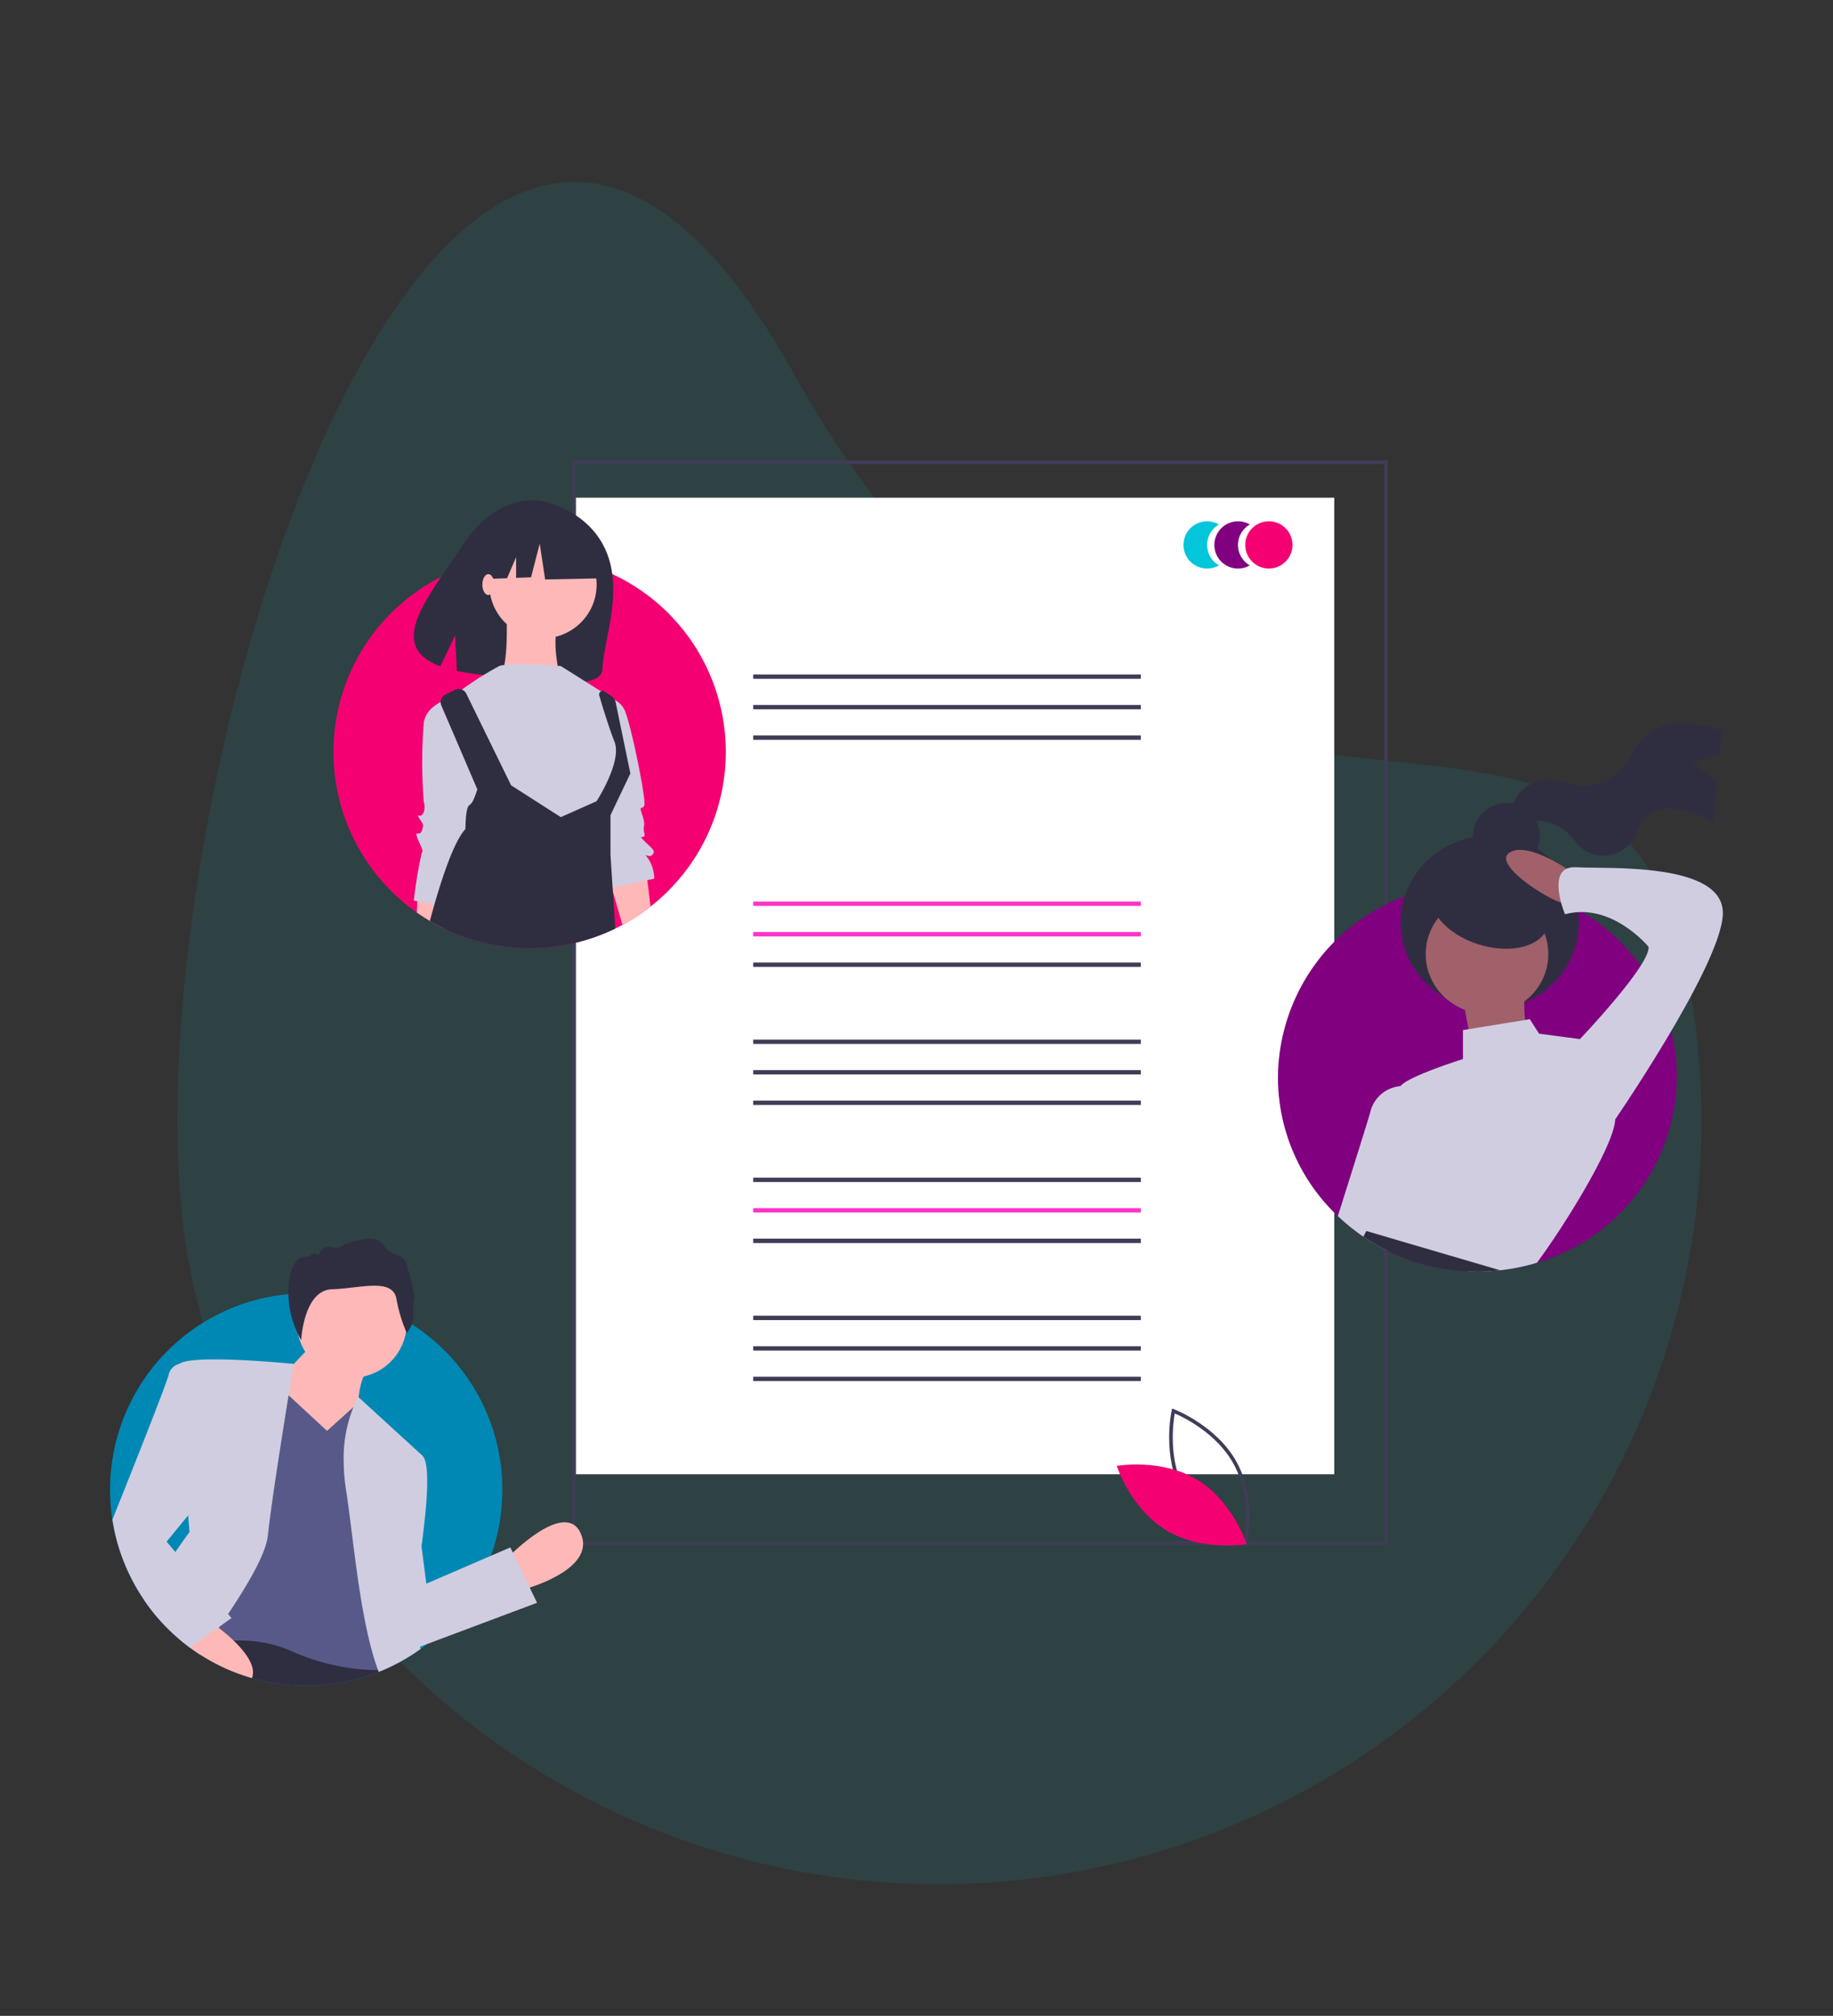<svg xmlns="http://www.w3.org/2000/svg" width="232.365" height="255.488" viewBox="0 0 232.365 255.488">
  <rect x="0" y="0" width="232.365" height="255.488" fill="#333333" stroke="none"/>
  <g id="Group_625" data-name="Group 625" transform="translate(-71.817 -150.512)">
    <path id="Path_2128" data-name="Path 2128" d="M96.716,29.239c28.592,87.2,96.716,43.3,96.716,96.716A96.716,96.716,0,1,1,0,125.955C0,72.54,68.124-57.957,96.716,29.239Z" transform="translate(71.817 187.421) rotate(-11)" fill="#03c6db" opacity="0.1"/>
    <g id="Group_513" data-name="Group 513" transform="translate(85.773 208.869)">
      <path id="Path_2134" data-name="Path 2134" d="M0,0H96.241V123.77H0Z" transform="translate(58.942 4.72)" fill="#fff"/>
      <rect id="Rectangle_393" data-name="Rectangle 393" width="49.134" height="0.552" transform="translate(81.527 27.125)" fill="#3f3d56"/>
      <rect id="Rectangle_394" data-name="Rectangle 394" width="49.134" height="0.552" transform="translate(81.527 30.989)" fill="#3f3d56"/>
      <rect id="Rectangle_395" data-name="Rectangle 395" width="49.134" height="0.552" transform="translate(81.527 34.854)" fill="#3f3d56"/>
      <rect id="Rectangle_396" data-name="Rectangle 396" width="49.134" height="0.552" transform="translate(81.527 55.905)" fill="#f3c"/>
      <rect id="Rectangle_397" data-name="Rectangle 397" width="49.134" height="0.552" transform="translate(81.527 59.769)" fill="#f3c"/>
      <rect id="Rectangle_398" data-name="Rectangle 398" width="49.134" height="0.552" transform="translate(81.527 63.634)" fill="#3f3d56"/>
      <rect id="Rectangle_399" data-name="Rectangle 399" width="49.134" height="0.552" transform="translate(81.527 73.403)" fill="#3f3d56"/>
      <rect id="Rectangle_400" data-name="Rectangle 400" width="49.134" height="0.552" transform="translate(81.527 77.268)" fill="#3f3d56"/>
      <rect id="Rectangle_401" data-name="Rectangle 401" width="49.134" height="0.552" transform="translate(81.527 81.132)" fill="#3f3d56"/>
      <rect id="Rectangle_402" data-name="Rectangle 402" width="49.134" height="0.552" transform="translate(81.527 90.902)" fill="#3f3d56"/>
      <rect id="Rectangle_403" data-name="Rectangle 403" width="49.134" height="0.552" transform="translate(81.527 94.766)" fill="#f3c"/>
      <rect id="Rectangle_404" data-name="Rectangle 404" width="49.134" height="0.552" transform="translate(81.527 98.631)" fill="#3f3d56"/>
      <rect id="Rectangle_405" data-name="Rectangle 405" width="49.134" height="0.552" transform="translate(81.527 108.4)" fill="#3f3d56"/>
      <rect id="Rectangle_406" data-name="Rectangle 406" width="49.134" height="0.552" transform="translate(81.527 112.264)" fill="#3f3d56"/>
      <rect id="Rectangle_407" data-name="Rectangle 407" width="49.134" height="0.552" transform="translate(81.527 116.129)" fill="#3f3d56"/>
      <path id="Path_2093" data-name="Path 2093" d="M513.879,250.2H410.5V112.75H513.879Zm-102.918-.46H513.418V113.21H410.96Z" transform="translate(-351.903 -112.75)" fill="#3f3d56"/>
      <path id="Path_2094" data-name="Path 2094" d="M749.976,149.244a2.989,2.989,0,0,1,1.5-2.589,2.993,2.993,0,1,0,0,5.179A2.989,2.989,0,0,1,749.976,149.244Z" transform="translate(-610.91 -138.537)" fill="#03c6db"/>
      <path id="Path_2095" data-name="Path 2095" d="M766.976,149.244a2.989,2.989,0,0,1,1.5-2.589,2.993,2.993,0,1,0,0,5.179A2.989,2.989,0,0,1,766.976,149.244Z" transform="translate(-623.996 -138.537)" fill="purple"/>
      <ellipse id="Ellipse_223" data-name="Ellipse 223" cx="2.993" cy="2.993" rx="2.993" ry="2.993" transform="translate(143.901 7.713)" fill="#f50072"/>
      <path id="Path_2096" data-name="Path 2096" d="M748.935,652.155l-.247-.093c-.054-.02-5.459-2.091-7.99-6.786s-1.292-10.348-1.279-10.4l.058-.257.247.093c.054.021,5.459,2.091,7.99,6.786s1.292,10.348,1.279,10.4Zm-7.832-7.1c2.14,3.97,6.411,6,7.493,6.469.206-1.16.851-5.85-1.288-9.815s-6.411-6-7.493-6.469c-.206,1.16-.851,5.85,1.288,9.815Z" transform="translate(-604.849 -514.459)" fill="#3f3d56"/>
      <path id="Path_2097" data-name="Path 2097" d="M720.415,667.364c4.55,2.737,6.3,8.174,6.3,8.174s-5.624,1-10.174-1.738-6.3-8.174-6.3-8.174S715.865,664.626,720.415,667.364Z" transform="translate(-582.631 -538.193)" fill="#f50072"/>
      <path id="Path_2098" data-name="Path 2098" d="M328.732,190.116a24.88,24.88,0,0,1-13.1,21.91c-.3.164-.6.318-.91.465a24.9,24.9,0,0,1-21.795-.039q-.877-.428-1.713-.926c-.566-.332-1.117-.688-1.651-1.066a24.87,24.87,0,0,1,3.078-42.537,24.451,24.451,0,0,1,4.743-1.819q1.084-.294,2.206-.488a24.893,24.893,0,0,1,4.273-.366c.295,0,.587,0,.88.018q.321.007.642.028a24.73,24.73,0,0,1,6.569,1.3c.182.062.364.127.543.193q.939.345,1.837.769A24.861,24.861,0,0,1,328.732,190.116Z" transform="translate(-250.68 -153.162)" fill="#f50072"/>
      <path id="Path_2099" data-name="Path 2099" d="M347.618,141.161c-2.262-5.338-8.021-6.346-8.021-6.346s-5.545-1.479-10.176,5.566c-4.316,6.567-9.882,12.719-2.823,15.34l1.865-3.916.224,4.507a28.73,28.73,0,0,0,3.108.472c7.83.8,15.21,2.118,15.347-.712C347.323,152.309,349.8,146.3,347.618,141.161Z" transform="translate(-284.727 -129.635)" fill="#2f2e41"/>
      <path id="Path_2100" data-name="Path 2100" d="M328.788,349.228l-.184,1.478-.35,2.781q-.877-.428-1.713-.926c-.566-.332-1.117-.688-1.651-1.066l.055-1.434.062-1.591,2.556.513Z" transform="translate(-286.004 -294.197)" fill="#ffb8b8"/>
      <path id="Path_2101" data-name="Path 2101" d="M435.761,343.163a24.891,24.891,0,0,1-3.56,2.325l-1.206-4.179-.159-.55-.4-1.375.426-.067,4.361-.688.14,1.186Z" transform="translate(-367.252 -286.623)" fill="#ffb8b8"/>
      <ellipse id="Ellipse_224" data-name="Ellipse 224" cx="6.802" cy="6.802" rx="6.802" ry="6.802" transform="translate(48.073 8.93)" fill="#ffb8b8"/>
      <path id="Path_2102" data-name="Path 2102" d="M370.169,192.564s.5,8.565-1.008,9.069,7.809,0,7.809,0-1.26-5.29,0-6.8S370.169,192.564,370.169,192.564Z" transform="translate(-319.955 -174.187)" fill="#ffb8b8"/>
      <path id="Path_2103" data-name="Path 2103" d="M362.07,225.185s-6.55-.5-7.809,0a42.009,42.009,0,0,0-4.786,3.023l1.763,15.87L365.6,247.1l2.267-3.275,2.267-4.786-1.008-6.046-.252-3.527Z" transform="translate(-304.929 -199.126)" fill="#d0cde1"/>
      <path id="Path_2104" data-name="Path 2104" d="M328,243.44s-3.275.756-3.527,3.275a63.1,63.1,0,0,0,0,9.824c.252,1.008,0,1.511-.252,1.763s-.756-.252-.252.5.5.756.252,1.511-1.008-.252-.5,1.008.756,1.511.5,1.763a60.441,60.441,0,0,0-1.008,6.046l4.282.756,4.282-14.863Z" transform="translate(-284.716 -213.35)" fill="#d0cde1"/>
      <path id="Path_2105" data-name="Path 2105" d="M423.449,243.44a2.685,2.685,0,0,1,2.267,1.511c.756,1.511,2.771,11.336,2.519,12.092s-.756-.252-.252,1.26,0,1.26.252,2.267-1.008,0,0,1.008,1.511,1.26,1.008,1.763-1.26-.5-.5.5a4.807,4.807,0,0,1,.756,2.519l-6.046,1.259-1.763-14.107Z" transform="translate(-360.513 -213.35)" fill="#d0cde1"/>
      <path id="Path_2106" data-name="Path 2106" d="M355.266,264.257l.3,4.642a24.9,24.9,0,0,1-21.795-.039q-.877-.428-1.713-.926c.193-.711.389-1.421.589-2.116q.214-.743.433-1.462c1.13-3.7,2.348-6.847,3.49-8.07,0,0,0-2.77.5-3.023a1.664,1.664,0,0,0,.534-.732,9.824,9.824,0,0,0,.474-1.282l-.833-1.939-3.73-8.685a1.061,1.061,0,0,1,.5-1.365l1.236-.619a1.062,1.062,0,0,1,1.425.484l5.685,11.62,6.3,4.032,4.416-1.964.117-.053s3.276-5.038,2.268-7.557c-.431-1.075-.9-2.512-1.312-3.808-.237-.764-.449-1.48-.615-2.042a.453.453,0,0,1,.686-.5l.859.573a1.249,1.249,0,0,1,.444.527,1.138,1.138,0,0,1,.088.262l1.865,9.023-2.519,5.289v5.038l.175,2.705.092,1.416Z" transform="translate(-291.524 -209.569)" fill="#2f2e41"/>
      <path id="Path_2107" data-name="Path 2107" d="M216.145,31.53l-5.771-3.023-7.97,1.237-1.649,7.283,4.1-.158,1.147-2.676v2.632l1.894-.073,1.1-4.26.687,4.535,6.733-.137Z" transform="translate(-154.532 -21.943)" fill="#2f2e41"/>
      <ellipse id="Ellipse_225" data-name="Ellipse 225" cx="0.756" cy="1.323" rx="0.756" ry="1.323" transform="translate(47.191 14.409)" fill="#ffb8b8"/>
      <path id="Path_2108" data-name="Path 2108" d="M849.559,370a24.711,24.711,0,0,1-17.728,23.5,25.264,25.264,0,0,1-4.651.957,25.908,25.908,0,0,1-2.9.162c-.36,0-.719-.007-1.074-.025H823.2a25.614,25.614,0,0,1-10.4-2.654,25.322,25.322,0,0,1-6.207-4.35A24.227,24.227,0,0,1,799,370a24.65,24.65,0,0,1,16.073-22.937,25.152,25.152,0,0,1,3.457-1.044,26.051,26.051,0,0,1,13.105.422c.323.091.644.194.96.3l.007,0a23.91,23.91,0,0,1,2.238.88c.25.109.5.226.747.349q.737.356,1.447.764c.182.1.363.207.541.317a25.111,25.111,0,0,1,7.408,6.812,24.182,24.182,0,0,1,3.862,8.307,23.923,23.923,0,0,1,.715,5.825Z" transform="translate(-650.955 -291.816)" fill="purple"/>
      <path id="Path_2109" data-name="Path 2109" d="M949.859,262.481l3.46-1.051.3-2.968s-8.417-3.1-11.108,2.381a8.765,8.765,0,0,1-3.3,3.789,6.226,6.226,0,0,1-5.294.444c-5.833-2.075-7.207,3.826-7.207,3.826s.5.84,4.1,1.046a6.286,6.286,0,0,1,4.273,2.706,4.512,4.512,0,0,0,7.769-1.353q.027-.08.052-.163c1.72-5.488,9.551-1.119,9.551-1.119l.5-4.971Z" transform="translate(-749.261 -224.241)" fill="#2f2e41"/>
      <ellipse id="Ellipse_226" data-name="Ellipse 226" cx="4.238" cy="4.128" rx="4.238" ry="4.128" transform="translate(172.781 43.417)" fill="#2f2e41"/>
      <ellipse id="Ellipse_227" data-name="Ellipse 227" cx="11.302" cy="11.009" rx="11.302" ry="11.009" transform="translate(163.598 47.545)" fill="#2f2e41"/>
      <ellipse id="Ellipse_228" data-name="Ellipse 228" cx="7.77" cy="7.568" rx="7.77" ry="7.568" transform="translate(166.777 54.999)" fill="#a0616a"/>
      <path id="Path_2110" data-name="Path 2110" d="M900.81,406.331l1.413,7.339,7.064-.917s-1.177-5.734-.471-7.339Z" transform="translate(-729.324 -338.03)" fill="#a0616a"/>
      <path id="Path_2111" data-name="Path 2111" d="M933.038,330s-5.651-4.128-8.006-2.523,6.358,6.88,7.3,6.422S933.038,330,933.038,330Z" transform="translate(-747.659 -277.75)" fill="#a0616a"/>
      <path id="Path_2112" data-name="Path 2112" d="M875.03,432.965a.961.961,0,0,1,0,.114v0c-.145,3.278-6.341,13.311-9.915,18.131a25.262,25.262,0,0,1-4.651.958,25.929,25.929,0,0,1-2.9.162c-.36,0-.719-.007-1.074-.025h0c-3.291-1.035-7.2-2.394-10.051-3.465-1.344-.508-2.453-.951-3.151-1.265a4.518,4.518,0,0,1-.744-.39c-1.177-.919,1.414-1.607,2.591-1.835s-.47-2.752-.47-2.752c-4.239-4.359.941-8.027.941-8.027s2.118-4.359,2.118-5.506a.413.413,0,0,1,.091-.233c.887-1.222,7.916-3.436,7.916-3.436v-3.67l.728-.119,7.162-1.163.585-.1,1.177,1.835,5.182.689S875.03,428.839,875.03,432.965Z" transform="translate(-684.235 -349.529)" fill="#d0cde1"/>
      <path id="Path_2113" data-name="Path 2113" d="M844.773,461.282s-3.1,8.38-5.938,15.172c-.1.237-.2.472-.293.7-.117.274-.232.545-.346.812a25.325,25.325,0,0,1-6.207-4.35c1.273-4.033,3.293-10.441,4.073-13.024a4.307,4.307,0,0,1,3.857-3.445,3.093,3.093,0,0,1,.615,0Z" transform="translate(-676.348 -377.846)" fill="#d0cde1"/>
      <path id="Path_2114" data-name="Path 2114" d="M955.48,359.138l.706-.688s8.948-9.4,8.712-11.7c0,0-4.709-5.734-10.6-4.128,0,0-2.59-6.192,1.413-5.963s18.837-.688,18.6,5.963-14.364,27.063-14.364,27.063Z" transform="translate(-769.866 -285.104)" fill="#d0cde1"/>
      <path id="Path_2115" data-name="Path 2115" d="M863.379,541.886a25.884,25.884,0,0,1-2.9.162c-.36,0-.719-.007-1.074-.025h0a25.615,25.615,0,0,1-10.4-2.654,25.261,25.261,0,0,1-2.975-1.74l.171-.337v0l.2-.388,3.244.951Z" transform="translate(-687.155 -439.245)" fill="#2f2e41"/>
      <ellipse id="Ellipse_229" data-name="Ellipse 229" cx="4.829" cy="7.75" rx="4.829" ry="7.75" transform="matrix(0.305, -0.952, 0.952, 0.305, 166.048, 58.955)" fill="#2f2e41"/>
      <path id="Path_2116" data-name="Path 2116" d="M156,596.116a25.145,25.145,0,0,0,.29,3.817,24.894,24.894,0,0,0,8.634,15.267c.127.106.256.212.387.315q.408.328.829.638.608.449,1.243.859a24.906,24.906,0,0,0,22.672,2.215c.175-.069.35-.141.523-.214.276-.117.548-.24.82-.368q1.033-.48,2.015-1.057,1.012-.591,1.957-1.271c.288-.207.566-.417.845-.635l0,0a24.933,24.933,0,0,0,8.063-11.174v0a24.9,24.9,0,0,0-10.02-29.342c-.219-.138-.44-.276-.663-.405s-.465-.276-.7-.405a24.654,24.654,0,0,0-10.379-3.046q-.819-.055-1.651-.055c-.028,0-.055,0-.083,0q-1.119,0-2.21.1A24.866,24.866,0,0,0,156,596.116Z" transform="translate(-156 -465.684)" fill="#0088b4"/>
      <path id="Path_2117" data-name="Path 2117" d="M375.312,701.639s7.262-7.5,9.2-2.905-7.262,7.02-7.262,7.02Z" transform="translate(-324.817 -562.668)" fill="#ffb8b8"/>
      <path id="Path_2118" data-name="Path 2118" d="M196.44,760.168q.408.328.829.638.608.449,1.243.859a24.906,24.906,0,0,0,22.672,2.215c.175-.069.35-.141.523-.214.276-.117.548-.239.82-.368l-.638-.916a7.14,7.14,0,0,0-1.54-1.1c-4.363-2.369-12.58-2.3-18.141-1.906-.792.055-1.529.117-2.192.18-.414.037-.8.076-1.154.113l-.408.044c-1.241.138-1.985.246-1.985.246Z" transform="translate(-187.129 -610.336)" fill="#2f2e41"/>
      <ellipse id="Ellipse_230" data-name="Ellipse 230" cx="6.957" cy="6.957" rx="6.957" ry="6.957" transform="translate(23.693 102.351)" fill="#ffb8b8"/>
      <path id="Path_2119" data-name="Path 2119" d="M247.266,597.529l-5.084,5.326-1.452,8.231,12.83,2.179-.968-7.5s.242-3.631,1.21-4.357S247.266,597.529,247.266,597.529Z" transform="translate(-221.221 -485.913)" fill="#ffb8b8"/>
      <path id="Path_2120" data-name="Path 2120" d="M329.049,662.716" transform="translate(-289.206 -536.091)" fill="none" stroke="lime" stroke-miterlimit="10" stroke-width="1"/>
      <path id="Path_2121" data-name="Path 2121" d="M203.93,654.068a13.05,13.05,0,0,1,1.292-.343,19.331,19.331,0,0,1,3.336-.426,16.278,16.278,0,0,1,7.718,1.494,27.358,27.358,0,0,0,10.591,2.24c.21.007.412.012.606.014.276-.117.548-.24.82-.368q1.033-.48,2.015-1.057l-.009-.852-.152-16.854v0l-.071-8.056-4.6-5.326-1.181-1.331-.562.5-3.341,3.007-4.87-4.51-1.667-1.543-8,26.918-1.031,3.472-.608,2.044-.094.313v0Z" transform="translate(-192.894 -503.718)" fill="#575a89"/>
      <path id="Path_2122" data-name="Path 2122" d="M284.617,636.549a24.381,24.381,0,0,0,.3,3.61c.829,5.293,1.54,14.093,3.3,20.448.23.838.481,1.63.753,2.369l.083.228c.175-.069.35-.14.523-.214.276-.117.548-.239.82-.368q1.033-.48,2.015-1.057,1.012-.591,1.957-1.271L294.3,660v0l-1.147-4.591s.737-3.843,1.326-8.141v0c.677-4.92,1.16-10.432.127-11.466l-8.111-7.421,0,0a8.2,8.2,0,0,0-.649,1.266A17.381,17.381,0,0,0,284.617,636.549Z" transform="translate(-255.004 -509.66)" fill="#d0cde1"/>
      <path id="Path_2123" data-name="Path 2123" d="M175.01,638.2a24.871,24.871,0,0,0,4.547,4.994c.127.106.256.212.387.315q.408.328.829.638.608.449,1.243.859c.313-.435.629-.877.944-1.322q.28-.39.559-.787c.295-.419.589-.84.88-1.264.037-.051.071-.1.106-.152.368-.532.732-1.066,1.087-1.6,2.616-3.907,4.784-7.658,5.033-9.9.3-2.682.9-6.831,1.52-10.794.4-2.574.8-5.07,1.117-7.029.387-2.381.654-3.974.654-3.974s-12.686-1.269-14.464-.023h0a.417.417,0,0,0-.2.276c-.193,1.349.843,13.888,1.271,18.953v0c.111,1.3.182,2.1.182,2.1s-.725.969-1.789,2.523C177.828,633.615,176.389,635.809,175.01,638.2Z" transform="translate(-170.633 -493.681)" fill="#d0cde1"/>
      <path id="Path_2124" data-name="Path 2124" d="M314.473,690.053l1.21,9.441,10.651-4.6,3.389,7.02-17.43,6.536S309.147,691.747,314.473,690.053Z" transform="translate(-275.598 -557.133)" fill="#d0cde1"/>
      <path id="Path_2125" data-name="Path 2125" d="M269.056,553.1a3.408,3.408,0,0,0,.85-2.3,7.289,7.289,0,0,1,.138-2.172,21.443,21.443,0,0,0-.733-3.3c-.437-1.212-.069-1.634-1.947-2.3s-.682-3.056-6.219-1.148a1.515,1.515,0,0,1-1.647.337c-1.022-.374-1.638,1.03-1.638,1.03s-.638-.523-1,.021-2.088-.7-2.723,3.261a12.2,12.2,0,0,0,1.544,7.485s.306-6.332,3.9-6.446,7.662-1.477,8.167,1.189A19.464,19.464,0,0,0,269.056,553.1Z" transform="translate(-231.456 -442.522)" fill="#2f2e41"/>
      <path id="Path_2126" data-name="Path 2126" d="M194.76,753.657c.127.106.256.212.387.315q.408.328.829.638.608.449,1.243.859a24.7,24.7,0,0,0,6.6,3c.571-1.464-.8-3.286-2.319-4.75-.193-.186-.391-.368-.585-.541-.46-.408-.914-.776-1.312-1.084-.018-.014-.035-.025-.051-.039-.753-.58-1.3-.937-1.3-.937l-.484.352Z" transform="translate(-185.836 -604.14)" fill="#ffb8b8"/>
      <path id="Path_2127" data-name="Path 2127" d="M157.26,629.7a24.894,24.894,0,0,0,8.634,15.267c.127.106.256.212.387.315q.408.328.829.638l1.091-.778v0l.5-.357,1.982-1.416.157-.113,1.522-1.087-.435-.511-1.994-2.346-4.685-5.512-1.117-1.312,2.724-3.315v0l2.843-3.461-2.42-15.493a2.573,2.573,0,0,0-1.492-.276h0a1.832,1.832,0,0,0-1.411,1.485C163.824,613.262,159.381,624.413,157.26,629.7Z" transform="translate(-156.97 -495.454)" fill="#d0cde1"/>
    </g>
  </g>
</svg>
